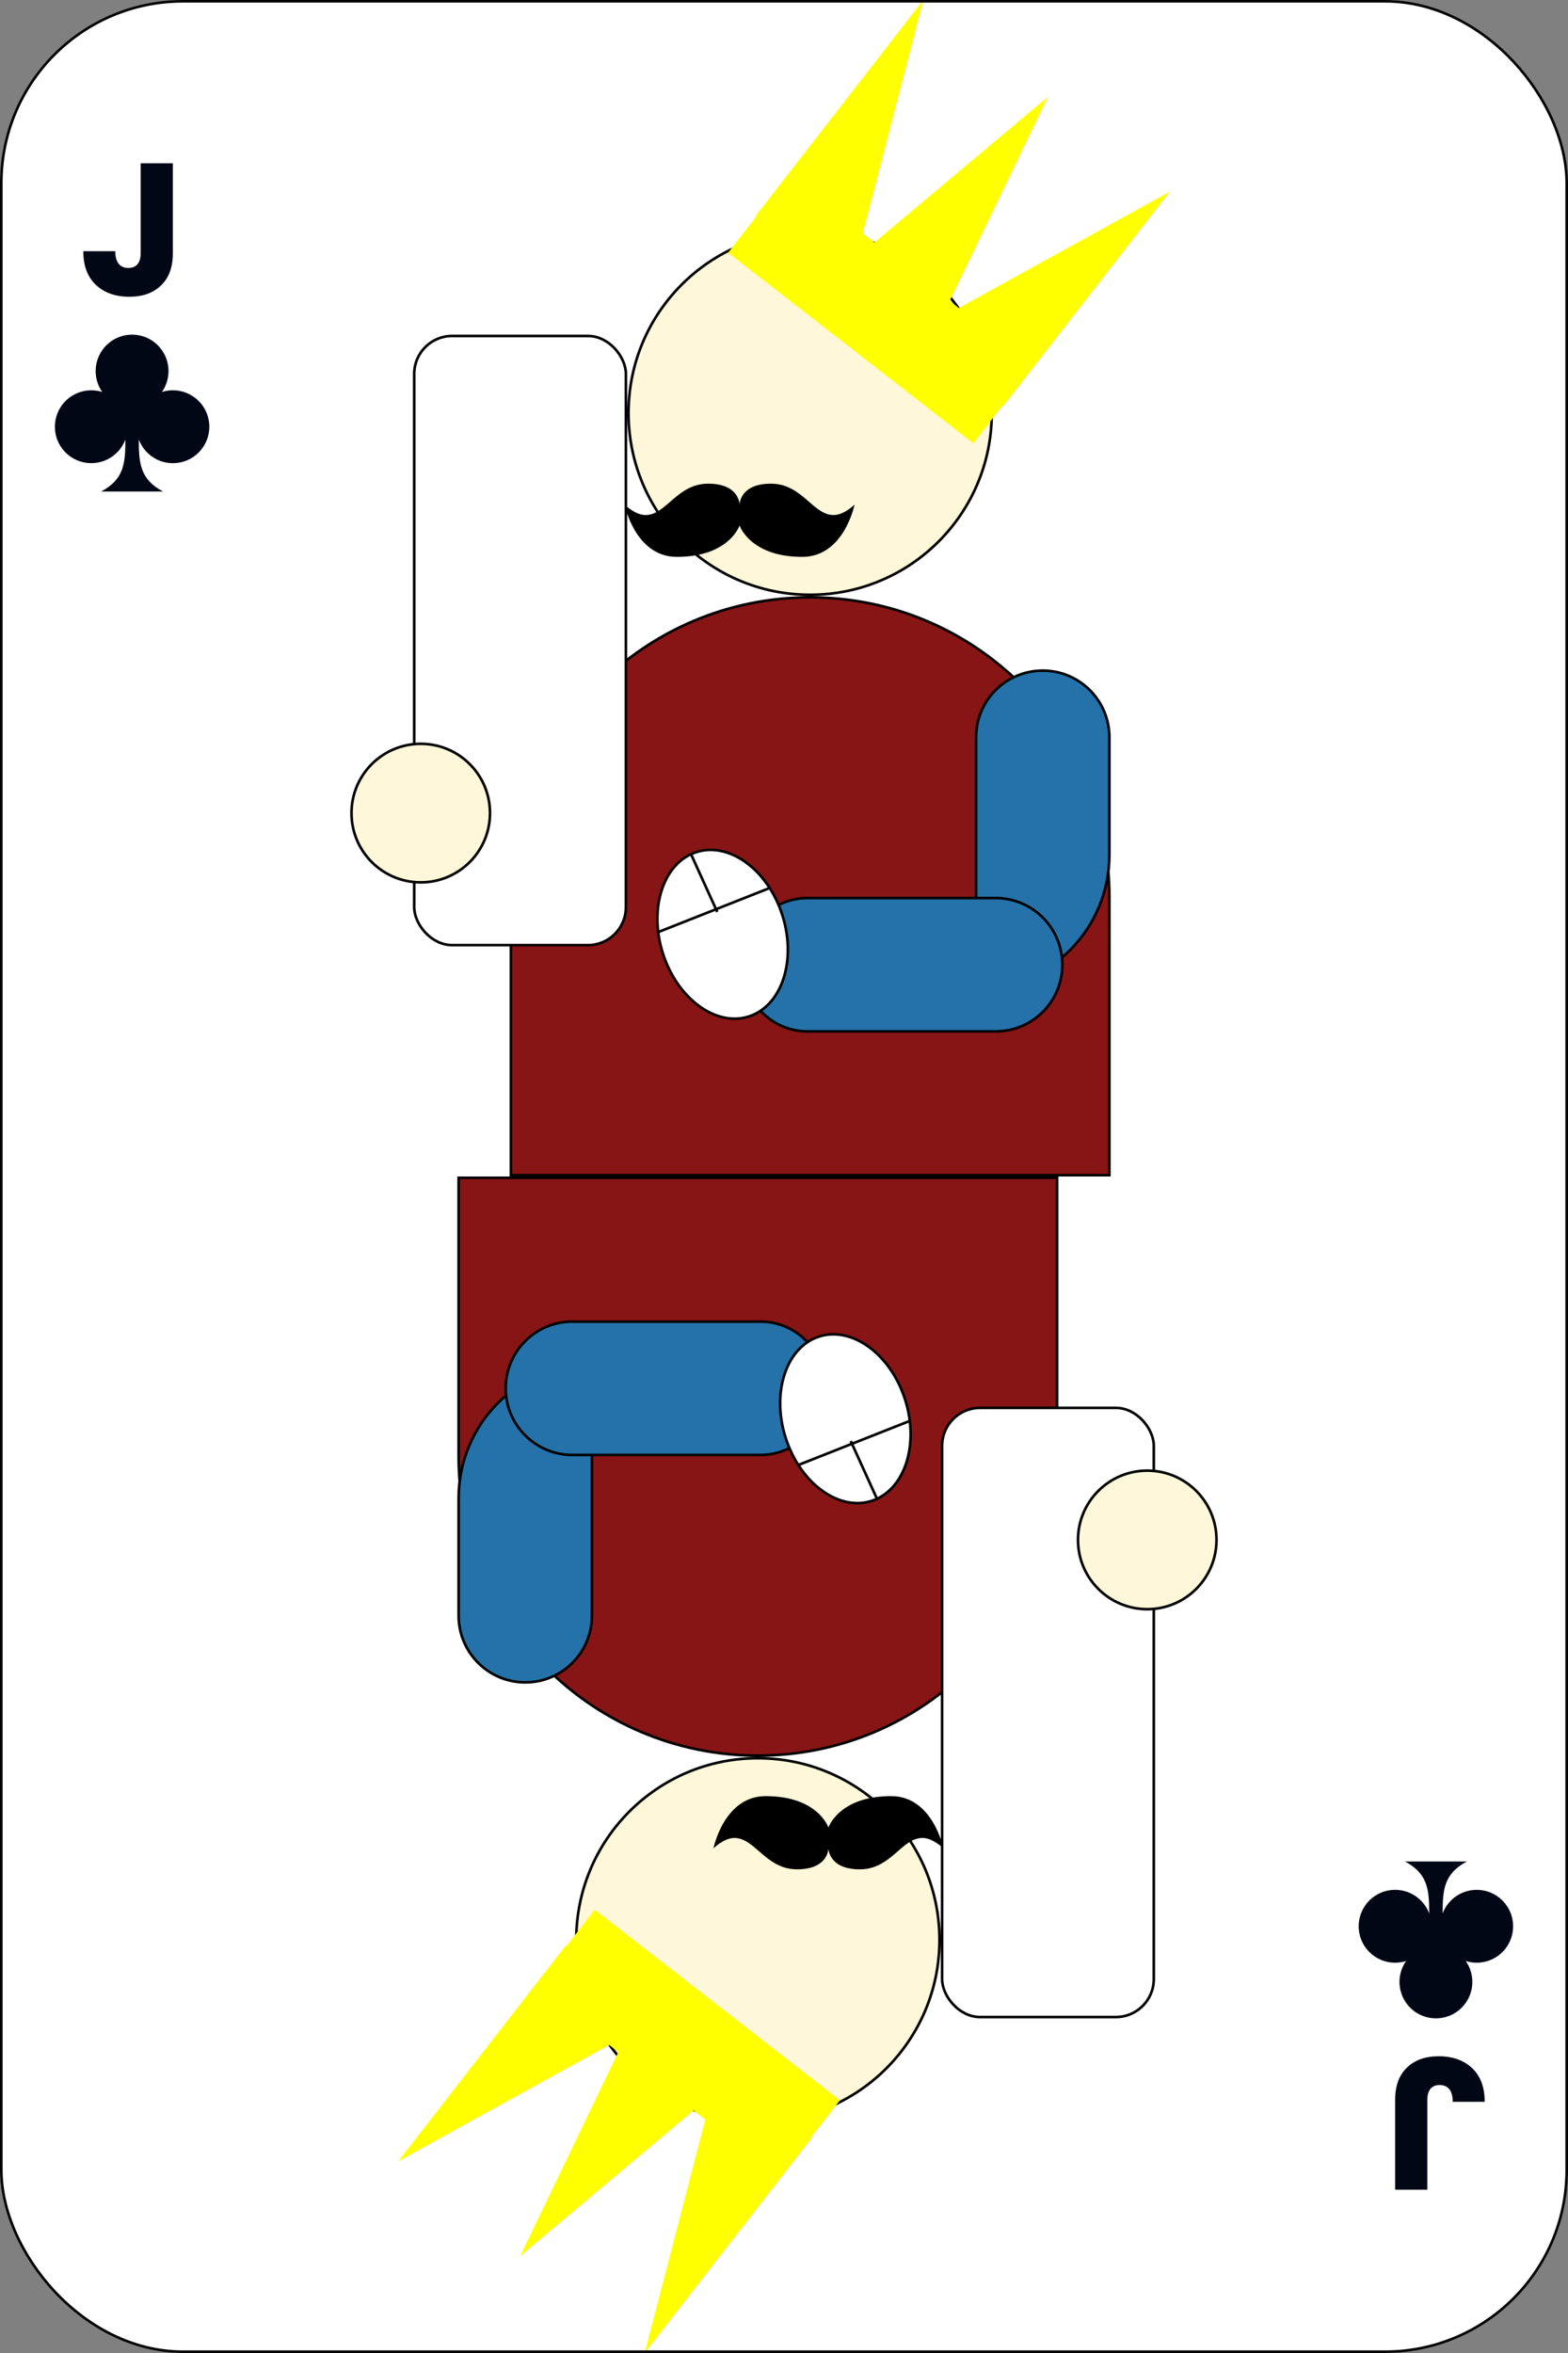 <svg width="600" height="900" viewBox="0 0 600 900" fill="none" xmlns="http://www.w3.org/2000/svg">
<rect x="0" y="0" width="600" height="900" fill="#808080" stroke="none"/>
<g clip-path="url(#clip0_111_37)">
<rect x="0.5" y="0.5" width="599" height="899" rx="69.5" fill="white" stroke="black"/>
<g clip-path="url(#clip1_111_37)">
<path d="M0 70C0 31.34 31.34 0 70 0H530C568.66 0 600 31.34 600 70V450H0V70Z" fill="white"/>
<path d="M66.144 62.456V96.872C66.144 102.2 64.632 106.304 61.608 109.184C58.632 112.064 54.6 113.504 49.512 113.504C44.184 113.504 39.912 111.992 36.696 108.968C33.48 105.944 31.872 101.648 31.872 96.08H44.112C44.112 98.192 44.544 99.8 45.408 100.904C46.272 101.96 47.52 102.488 49.152 102.488C50.64 102.488 51.792 102.008 52.608 101.048C53.424 100.088 53.832 98.696 53.832 96.872V62.456H66.144Z" fill="#020715"/>
<path d="M80.1 163.223C80.101 166.489 78.955 169.652 76.862 172.159C74.769 174.666 71.862 176.359 68.649 176.941C65.435 177.524 62.119 176.959 59.279 175.347C56.439 173.734 54.256 171.175 53.11 168.117C53.099 177.288 53.688 183.391 62.391 188H38.695C47.399 183.392 47.987 177.291 47.977 168.117C47.019 170.667 45.335 172.88 43.133 174.483C40.931 176.086 38.307 177.009 35.586 177.136C32.865 177.264 30.167 176.591 27.824 175.202C25.482 173.812 23.598 171.766 22.405 169.317C21.213 166.868 20.765 164.123 21.116 161.422C21.468 158.721 22.603 156.182 24.382 154.119C26.161 152.057 28.505 150.561 31.125 149.816C33.745 149.072 36.526 149.112 39.124 149.931C37.662 147.842 36.8 145.392 36.634 142.848C36.468 140.304 37.002 137.763 38.18 135.501C39.357 133.24 41.133 131.345 43.312 130.022C45.492 128.699 47.993 128 50.543 128C53.092 128 55.593 128.699 57.773 130.022C59.953 131.345 61.728 133.24 62.906 135.501C64.083 137.763 64.618 140.304 64.451 142.848C64.285 145.392 63.423 147.842 61.961 149.931C64.05 149.272 66.264 149.115 68.425 149.471C70.585 149.828 72.632 150.688 74.398 151.982C76.165 153.277 77.601 154.969 78.592 156.922C79.583 158.875 80.099 161.034 80.1 163.223Z" fill="#020715"/>
<path d="M424.5 343V449.5H195.5V343C195.5 279.763 246.763 228.5 310 228.5C373.237 228.5 424.5 279.763 424.5 343Z" fill="#871515" stroke="black"/>
<circle cx="310" cy="158" r="69.5" fill="#FFF7D9" stroke="black"/>
<rect x="158.5" y="128.5" width="81" height="233" rx="14.5" fill="white" stroke="black"/>
<path d="M319 197C311 197 307 185 295 185C283 185 283 193 283 193C283 193 283 185 271 185C259 185 255 197 247 197C243 197 239 193 239 193C239 193 243 213 259 213C279 213 283 201 283 201C283 201 287 213 307 213C323 213 327 193 327 193C327 193 323 197 319 197Z" fill="black"/>
<path d="M424.5 282V327C424.5 355.276 401.712 378.229 373.5 378.498V282C373.5 267.917 384.917 256.5 399 256.5C413.083 256.5 424.5 267.917 424.5 282Z" fill="#2472A9" stroke="black"/>
<path d="M284.5 370V368C284.5 354.469 295.469 343.5 309 343.5H381C395.083 343.5 406.5 354.917 406.5 369C406.5 383.083 395.083 394.5 381 394.5H309C295.469 394.5 284.5 383.531 284.5 370Z" fill="#2472A9" stroke="black"/>
<path d="M299.38 350.072C302.158 358.796 302.081 367.499 299.734 374.51C297.386 381.521 292.785 386.806 286.527 388.799C280.27 390.792 273.459 389.143 267.489 384.78C261.519 380.419 256.422 373.364 253.644 364.64C250.865 355.916 250.942 347.213 253.289 340.201C255.637 333.19 260.239 327.905 266.496 325.912C272.754 323.919 279.564 325.569 285.534 329.931C291.504 334.293 296.601 341.348 299.38 350.072Z" fill="white" stroke="black"/>
<line x1="251.816" y1="356.535" x2="294.816" y2="339.535" stroke="black"/>
<line x1="264.455" y1="326.793" x2="274.455" y2="348.793" stroke="black"/>
<circle cx="161" cy="311" r="26.5" fill="#FFF7D9" stroke="black"/>
<path d="M353.315 -7.98838e-05L324.768 109.882L289.329 82.343L353.315 -7.98838e-05Z" fill="#FFFF00"/>
<path d="M400.978 37.037L354.711 133.15L319.272 105.611L400.978 37.037Z" fill="#FFFF00"/>
<path d="M447.643 73.299L383.656 155.642L348.217 128.103L447.643 73.299Z" fill="#FFFF00"/>
<rect x="301.604" y="67.069" width="118.818" height="37.478" transform="rotate(37.85 301.604 67.069)" fill="#FFFF00"/>
</g>
<g clip-path="url(#clip2_111_37)">
<path d="M600 830C600 868.66 568.66 900 530 900H70C31.34 900 0 868.66 0 830V450H600V830Z" fill="white"/>
<path d="M533.856 837.544V803.128C533.856 797.8 535.368 793.696 538.392 790.816C541.368 787.936 545.4 786.496 550.488 786.496C555.816 786.496 560.088 788.008 563.304 791.032C566.52 794.056 568.128 798.352 568.128 803.92H555.888C555.888 801.808 555.456 800.2 554.592 799.096C553.728 798.04 552.48 797.512 550.848 797.512C549.36 797.512 548.208 797.992 547.392 798.952C546.576 799.912 546.168 801.304 546.168 803.128V837.544H533.856Z" fill="#020715"/>
<path d="M519.9 736.777C519.899 733.511 521.045 730.348 523.138 727.841C525.231 725.334 528.138 723.641 531.351 723.059C534.565 722.476 537.881 723.041 540.721 724.653C543.561 726.266 545.744 728.825 546.89 731.883C546.901 722.712 546.312 716.609 537.609 712H561.305C552.601 716.608 552.013 722.709 552.024 731.883C552.981 729.333 554.665 727.12 556.867 725.517C559.069 723.914 561.693 722.991 564.414 722.864C567.135 722.736 569.833 723.409 572.176 724.798C574.518 726.188 576.402 728.234 577.595 730.683C578.787 733.132 579.235 735.877 578.884 738.578C578.532 741.279 577.397 743.818 575.618 745.881C573.839 747.943 571.495 749.439 568.875 750.184C566.255 750.928 563.474 750.888 560.876 750.069C562.338 752.158 563.199 754.608 563.366 757.152C563.532 759.696 562.998 762.237 561.82 764.499C560.643 766.76 558.868 768.655 556.688 769.978C554.508 771.301 552.007 772 549.457 772C546.908 772 544.407 771.301 542.227 769.978C540.047 768.655 538.272 766.76 537.095 764.499C535.917 762.237 535.382 759.696 535.549 757.152C535.715 754.608 536.576 752.158 538.039 750.069C535.95 750.728 533.736 750.885 531.575 750.529C529.415 750.172 527.368 749.312 525.602 748.018C523.835 746.723 522.399 745.031 521.408 743.078C520.417 741.125 519.901 738.966 519.9 736.777Z" fill="#020715"/>
<path d="M175.5 557V450.5H404.5V557C404.5 620.237 353.237 671.5 290 671.5C226.763 671.5 175.5 620.237 175.5 557Z" fill="#871515" stroke="black"/>
<circle cx="290" cy="742" r="69.5" transform="rotate(180 290 742)" fill="#FFF7D9" stroke="black"/>
<rect x="441.5" y="771.5" width="81" height="233" rx="14.5" transform="rotate(180 441.5 771.5)" fill="white" stroke="black"/>
<path d="M281 703C289 703 293 715 305 715C317 715 317 707 317 707C317 707 317 715 329 715C341 715 345 703 353 703C357 703 361 707 361 707C361 707 357 687 341 687C321 687 317 699 317 699C317 699 313 687 293 687C277 687 273 707 273 707C273 707 277 703 281 703Z" fill="black"/>
<path d="M175.5 618V573C175.5 544.724 198.288 521.771 226.5 521.502V618C226.5 632.083 215.083 643.5 201 643.5C186.917 643.5 175.5 632.083 175.5 618Z" fill="#2472A9" stroke="black"/>
<path d="M315.5 530V532C315.5 545.531 304.531 556.5 291 556.5H219C204.917 556.5 193.5 545.083 193.5 531C193.5 516.917 204.917 505.5 219 505.5H291C304.531 505.5 315.5 516.469 315.5 530Z" fill="#2472A9" stroke="black"/>
<path d="M300.62 549.928C297.842 541.204 297.919 532.501 300.266 525.49C302.614 518.479 307.215 513.194 313.473 511.201C319.73 509.208 326.541 510.857 332.511 515.22C338.481 519.581 343.578 526.636 346.356 535.36C349.135 544.084 349.058 552.787 346.711 559.799C344.363 566.81 339.761 572.095 333.504 574.088C327.246 576.081 320.436 574.431 314.466 570.069C308.496 565.707 303.399 558.652 300.62 549.928Z" fill="white" stroke="black"/>
<line x1="348.184" y1="543.465" x2="305.184" y2="560.465" stroke="black"/>
<line x1="335.545" y1="573.207" x2="325.545" y2="551.207" stroke="black"/>
<circle cx="439" cy="589" r="26.5" transform="rotate(180 439 589)" fill="#FFF7D9" stroke="black"/>
<path d="M246.685 900L275.232 790.118L310.671 817.657L246.685 900Z" fill="#FFFF00"/>
<path d="M199.022 862.963L245.289 766.85L280.728 794.389L199.022 862.963Z" fill="#FFFF00"/>
<path d="M152.357 826.701L216.344 744.358L251.783 771.897L152.357 826.701Z" fill="#FFFF00"/>
<rect x="298.396" y="832.931" width="118.818" height="37.478" transform="rotate(-142.15 298.396 832.931)" fill="#FFFF00"/>
</g>
</g>
<rect x="0.5" y="0.5" width="599" height="899" rx="69.5" stroke="black"/>
<defs>
<clipPath id="clip0_111_37">
<rect width="600" height="900" rx="70" fill="white"/>
</clipPath>
<clipPath id="clip1_111_37">
<rect width="600" height="450" fill="white"/>
</clipPath>
<clipPath id="clip2_111_37">
<rect width="600" height="450" fill="white" transform="matrix(-1 0 0 -1 600 900)"/>
</clipPath>
</defs>
</svg>
